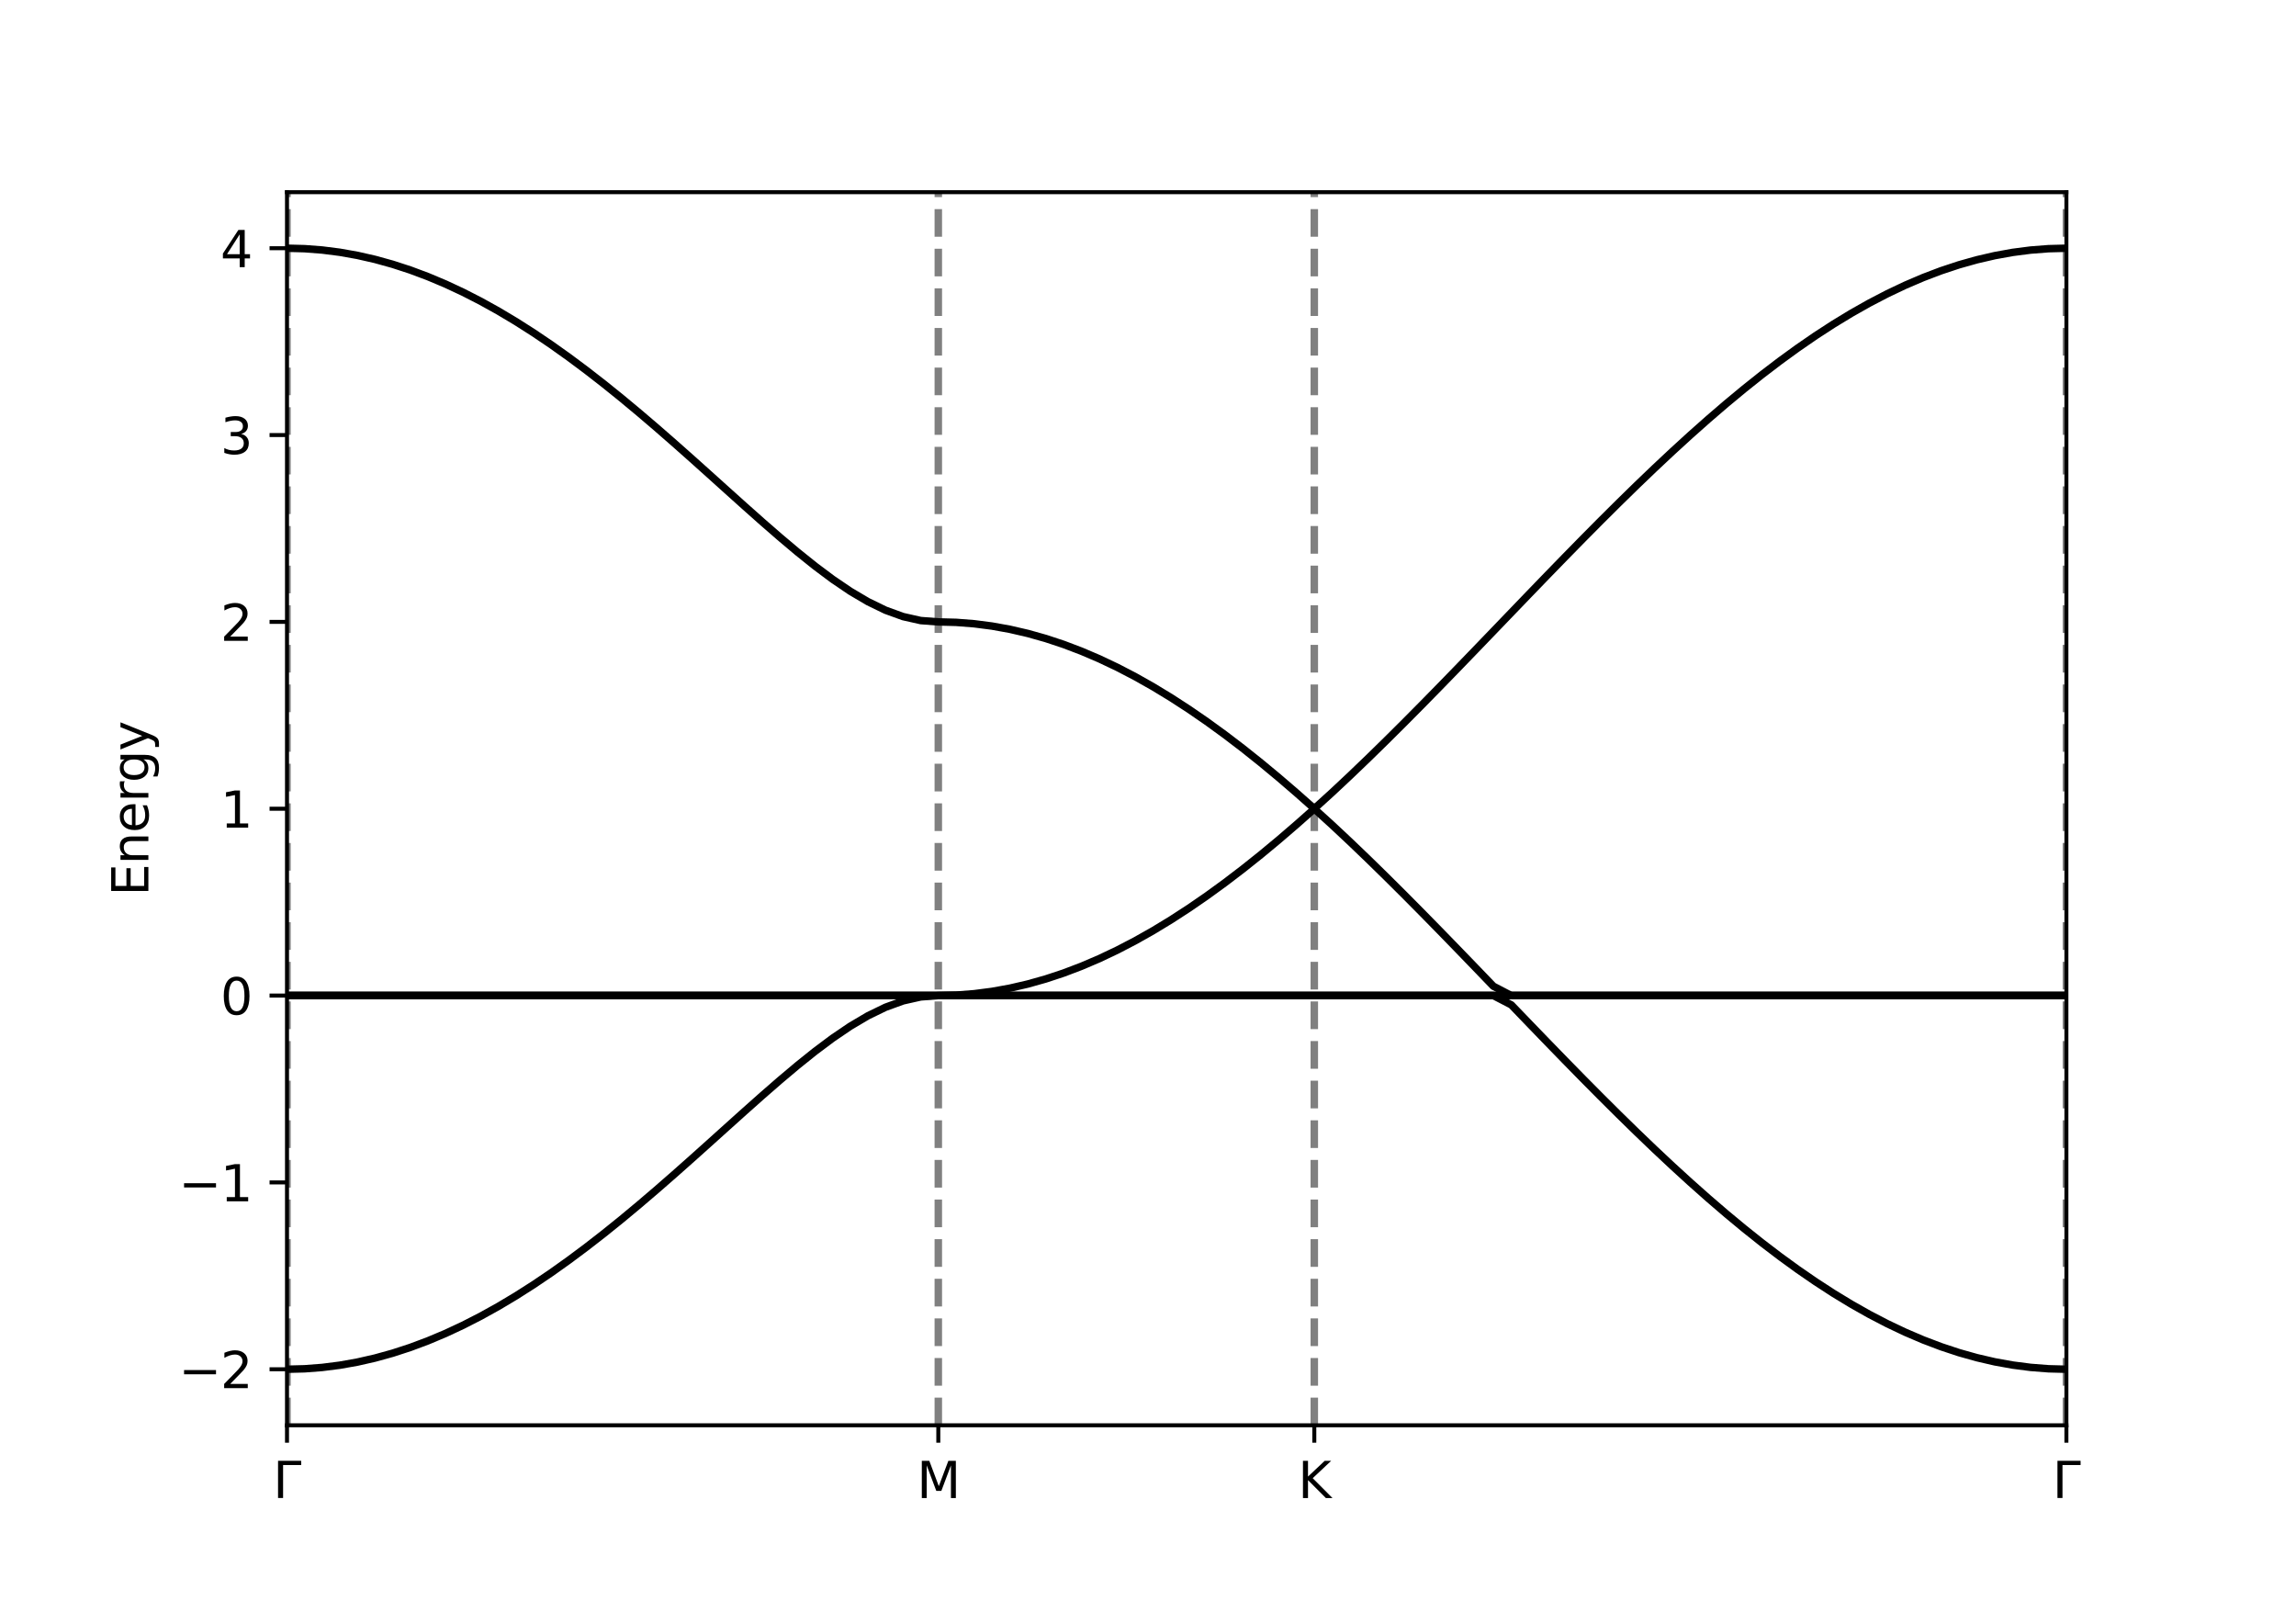 <?xml version="1.0" encoding="utf-8" standalone="no"?>
<!DOCTYPE svg PUBLIC "-//W3C//DTD SVG 1.1//EN"
  "http://www.w3.org/Graphics/SVG/1.1/DTD/svg11.dtd">
<svg xmlns:xlink="http://www.w3.org/1999/xlink" width="460.8pt" height="321.36pt" viewBox="0 0 460.8 321.36" xmlns="http://www.w3.org/2000/svg" version="1.1">
 <defs>
  <style type="text/css">*{stroke-linejoin: round; stroke-linecap: butt}</style>
 </defs>
 <g id="figure_1">
  <g id="patch_1">
   <path d="M 0 321.36 
L 460.8 321.36 
L 460.8 0 
L 0 0 
z
" style="fill: #ffffff"/>
  </g>
  <g id="axes_1">
   <g id="patch_2">
    <path d="M 57.6 286.01 
L 414.72 286.01 
L 414.72 38.563 
L 57.6 38.563 
z
" style="fill: #ffffff"/>
   </g>
   <g id="matplotlib.axis_1">
    <g id="xtick_1">
     <g id="line2d_1">
      <defs>
       <path id="m883a78c3be" d="M 0 0 
L 0 3.5 
" style="stroke: #000000; stroke-width: 0.8"/>
      </defs>
      <g>
       <use xlink:href="#m883a78c3be" x="57.6" y="286.01" style="stroke: #000000; stroke-width: 0.8"/>
      </g>
     </g>
     <g id="text_1">
      <!-- ${\Gamma}$ -->
      <g transform="translate(54.8 300.609) scale(0.1 -0.1)">
       <defs>
        <path id="DejaVuSans-393" d="M 628 0 
L 628 4666 
L 3531 4666 
L 3531 4134 
L 1259 4134 
L 1259 0 
L 628 0 
z
" transform="scale(0.016)"/>
       </defs>
       <use xlink:href="#DejaVuSans-393" transform="translate(0 0.094)"/>
      </g>
     </g>
    </g>
    <g id="xtick_2">
     <g id="line2d_2">
      <g>
       <use xlink:href="#m883a78c3be" x="188.315" y="286.01" style="stroke: #000000; stroke-width: 0.8"/>
      </g>
     </g>
     <g id="text_2">
      <!-- M -->
      <g transform="translate(184.001 300.609) scale(0.1 -0.1)">
       <defs>
        <path id="DejaVuSans-4d" d="M 628 4666 
L 1569 4666 
L 2759 1491 
L 3956 4666 
L 4897 4666 
L 4897 0 
L 4281 0 
L 4281 4097 
L 3078 897 
L 2444 897 
L 1241 4097 
L 1241 0 
L 628 0 
L 628 4666 
z
" transform="scale(0.016)"/>
       </defs>
       <use xlink:href="#DejaVuSans-4d"/>
      </g>
     </g>
    </g>
    <g id="xtick_3">
     <g id="line2d_3">
      <g>
       <use xlink:href="#m883a78c3be" x="263.776" y="286.01" style="stroke: #000000; stroke-width: 0.8"/>
      </g>
     </g>
     <g id="text_3">
      <!-- K -->
      <g transform="translate(260.497 300.609) scale(0.1 -0.1)">
       <defs>
        <path id="DejaVuSans-4b" d="M 628 4666 
L 1259 4666 
L 1259 2694 
L 3353 4666 
L 4166 4666 
L 1850 2491 
L 4331 0 
L 3500 0 
L 1259 2247 
L 1259 0 
L 628 0 
L 628 4666 
z
" transform="scale(0.016)"/>
       </defs>
       <use xlink:href="#DejaVuSans-4b"/>
      </g>
     </g>
    </g>
    <g id="xtick_4">
     <g id="line2d_4">
      <g>
       <use xlink:href="#m883a78c3be" x="414.72" y="286.01" style="stroke: #000000; stroke-width: 0.8"/>
      </g>
     </g>
     <g id="text_4">
      <!-- ${\Gamma}$ -->
      <g transform="translate(411.92 300.609) scale(0.1 -0.1)">
       <use xlink:href="#DejaVuSans-393" transform="translate(0 0.094)"/>
      </g>
     </g>
    </g>
   </g>
   <g id="matplotlib.axis_2">
    <g id="ytick_1">
     <g id="line2d_5">
      <defs>
       <path id="me6126dc63d" d="M 0 0 
L -3.5 0 
" style="stroke: #000000; stroke-width: 0.8"/>
      </defs>
      <g>
       <use xlink:href="#me6126dc63d" x="57.6" y="274.763" style="stroke: #000000; stroke-width: 0.8"/>
      </g>
     </g>
     <g id="text_5">
      <!-- −2 -->
      <g transform="translate(35.858 278.562) scale(0.1 -0.1)">
       <defs>
        <path id="DejaVuSans-2212" d="M 678 2272 
L 4684 2272 
L 4684 1741 
L 678 1741 
L 678 2272 
z
" transform="scale(0.016)"/>
        <path id="DejaVuSans-32" d="M 1228 531 
L 3431 531 
L 3431 0 
L 469 0 
L 469 531 
Q 828 903 1448 1529 
Q 2069 2156 2228 2338 
Q 2531 2678 2651 2914 
Q 2772 3150 2772 3378 
Q 2772 3750 2511 3984 
Q 2250 4219 1831 4219 
Q 1534 4219 1204 4116 
Q 875 4013 500 3803 
L 500 4441 
Q 881 4594 1212 4672 
Q 1544 4750 1819 4750 
Q 2544 4750 2975 4387 
Q 3406 4025 3406 3419 
Q 3406 3131 3298 2873 
Q 3191 2616 2906 2266 
Q 2828 2175 2409 1742 
Q 1991 1309 1228 531 
z
" transform="scale(0.016)"/>
       </defs>
       <use xlink:href="#DejaVuSans-2212"/>
       <use xlink:href="#DejaVuSans-32" x="83.789"/>
      </g>
     </g>
    </g>
    <g id="ytick_2">
     <g id="line2d_6">
      <g>
       <use xlink:href="#me6126dc63d" x="57.6" y="237.271" style="stroke: #000000; stroke-width: 0.8"/>
      </g>
     </g>
     <g id="text_6">
      <!-- −1 -->
      <g transform="translate(35.858 241.07) scale(0.1 -0.1)">
       <defs>
        <path id="DejaVuSans-31" d="M 794 531 
L 1825 531 
L 1825 4091 
L 703 3866 
L 703 4441 
L 1819 4666 
L 2450 4666 
L 2450 531 
L 3481 531 
L 3481 0 
L 794 0 
L 794 531 
z
" transform="scale(0.016)"/>
       </defs>
       <use xlink:href="#DejaVuSans-2212"/>
       <use xlink:href="#DejaVuSans-31" x="83.789"/>
      </g>
     </g>
    </g>
    <g id="ytick_3">
     <g id="line2d_7">
      <g>
       <use xlink:href="#me6126dc63d" x="57.6" y="199.779" style="stroke: #000000; stroke-width: 0.8"/>
      </g>
     </g>
     <g id="text_7">
      <!-- 0 -->
      <g transform="translate(44.237 203.578) scale(0.1 -0.1)">
       <defs>
        <path id="DejaVuSans-30" d="M 2034 4250 
Q 1547 4250 1301 3770 
Q 1056 3291 1056 2328 
Q 1056 1369 1301 889 
Q 1547 409 2034 409 
Q 2525 409 2770 889 
Q 3016 1369 3016 2328 
Q 3016 3291 2770 3770 
Q 2525 4250 2034 4250 
z
M 2034 4750 
Q 2819 4750 3233 4129 
Q 3647 3509 3647 2328 
Q 3647 1150 3233 529 
Q 2819 -91 2034 -91 
Q 1250 -91 836 529 
Q 422 1150 422 2328 
Q 422 3509 836 4129 
Q 1250 4750 2034 4750 
z
" transform="scale(0.016)"/>
       </defs>
       <use xlink:href="#DejaVuSans-30"/>
      </g>
     </g>
    </g>
    <g id="ytick_4">
     <g id="line2d_8">
      <g>
       <use xlink:href="#me6126dc63d" x="57.6" y="162.287" style="stroke: #000000; stroke-width: 0.8"/>
      </g>
     </g>
     <g id="text_8">
      <!-- 1 -->
      <g transform="translate(44.237 166.086) scale(0.1 -0.1)">
       <use xlink:href="#DejaVuSans-31"/>
      </g>
     </g>
    </g>
    <g id="ytick_5">
     <g id="line2d_9">
      <g>
       <use xlink:href="#me6126dc63d" x="57.6" y="124.795" style="stroke: #000000; stroke-width: 0.8"/>
      </g>
     </g>
     <g id="text_9">
      <!-- 2 -->
      <g transform="translate(44.237 128.594) scale(0.1 -0.1)">
       <use xlink:href="#DejaVuSans-32"/>
      </g>
     </g>
    </g>
    <g id="ytick_6">
     <g id="line2d_10">
      <g>
       <use xlink:href="#me6126dc63d" x="57.6" y="87.303" style="stroke: #000000; stroke-width: 0.8"/>
      </g>
     </g>
     <g id="text_10">
      <!-- 3 -->
      <g transform="translate(44.237 91.102) scale(0.1 -0.1)">
       <defs>
        <path id="DejaVuSans-33" d="M 2597 2516 
Q 3050 2419 3304 2112 
Q 3559 1806 3559 1356 
Q 3559 666 3084 287 
Q 2609 -91 1734 -91 
Q 1441 -91 1130 -33 
Q 819 25 488 141 
L 488 750 
Q 750 597 1062 519 
Q 1375 441 1716 441 
Q 2309 441 2620 675 
Q 2931 909 2931 1356 
Q 2931 1769 2642 2001 
Q 2353 2234 1838 2234 
L 1294 2234 
L 1294 2753 
L 1863 2753 
Q 2328 2753 2575 2939 
Q 2822 3125 2822 3475 
Q 2822 3834 2567 4026 
Q 2313 4219 1838 4219 
Q 1578 4219 1281 4162 
Q 984 4106 628 3988 
L 628 4550 
Q 988 4650 1302 4700 
Q 1616 4750 1894 4750 
Q 2613 4750 3031 4423 
Q 3450 4097 3450 3541 
Q 3450 3153 3228 2886 
Q 3006 2619 2597 2516 
z
" transform="scale(0.016)"/>
       </defs>
       <use xlink:href="#DejaVuSans-33"/>
      </g>
     </g>
    </g>
    <g id="ytick_7">
     <g id="line2d_11">
      <g>
       <use xlink:href="#me6126dc63d" x="57.6" y="49.811" style="stroke: #000000; stroke-width: 0.8"/>
      </g>
     </g>
     <g id="text_11">
      <!-- 4 -->
      <g transform="translate(44.237 53.61) scale(0.1 -0.1)">
       <defs>
        <path id="DejaVuSans-34" d="M 2419 4116 
L 825 1625 
L 2419 1625 
L 2419 4116 
z
M 2253 4666 
L 3047 4666 
L 3047 1625 
L 3713 1625 
L 3713 1100 
L 3047 1100 
L 3047 0 
L 2419 0 
L 2419 1100 
L 313 1100 
L 313 1709 
L 2253 4666 
z
" transform="scale(0.016)"/>
       </defs>
       <use xlink:href="#DejaVuSans-34"/>
      </g>
     </g>
    </g>
    <g id="text_12">
     <!-- Energy -->
     <g transform="translate(29.778 179.793) rotate(-90) scale(0.1 -0.1)">
      <defs>
       <path id="DejaVuSans-45" d="M 628 4666 
L 3578 4666 
L 3578 4134 
L 1259 4134 
L 1259 2753 
L 3481 2753 
L 3481 2222 
L 1259 2222 
L 1259 531 
L 3634 531 
L 3634 0 
L 628 0 
L 628 4666 
z
" transform="scale(0.016)"/>
       <path id="DejaVuSans-6e" d="M 3513 2113 
L 3513 0 
L 2938 0 
L 2938 2094 
Q 2938 2591 2744 2837 
Q 2550 3084 2163 3084 
Q 1697 3084 1428 2787 
Q 1159 2491 1159 1978 
L 1159 0 
L 581 0 
L 581 3500 
L 1159 3500 
L 1159 2956 
Q 1366 3272 1645 3428 
Q 1925 3584 2291 3584 
Q 2894 3584 3203 3211 
Q 3513 2838 3513 2113 
z
" transform="scale(0.016)"/>
       <path id="DejaVuSans-65" d="M 3597 1894 
L 3597 1613 
L 953 1613 
Q 991 1019 1311 708 
Q 1631 397 2203 397 
Q 2534 397 2845 478 
Q 3156 559 3463 722 
L 3463 178 
Q 3153 47 2828 -22 
Q 2503 -91 2169 -91 
Q 1331 -91 842 396 
Q 353 884 353 1716 
Q 353 2575 817 3079 
Q 1281 3584 2069 3584 
Q 2775 3584 3186 3129 
Q 3597 2675 3597 1894 
z
M 3022 2063 
Q 3016 2534 2758 2815 
Q 2500 3097 2075 3097 
Q 1594 3097 1305 2825 
Q 1016 2553 972 2059 
L 3022 2063 
z
" transform="scale(0.016)"/>
       <path id="DejaVuSans-72" d="M 2631 2963 
Q 2534 3019 2420 3045 
Q 2306 3072 2169 3072 
Q 1681 3072 1420 2755 
Q 1159 2438 1159 1844 
L 1159 0 
L 581 0 
L 581 3500 
L 1159 3500 
L 1159 2956 
Q 1341 3275 1631 3429 
Q 1922 3584 2338 3584 
Q 2397 3584 2469 3576 
Q 2541 3569 2628 3553 
L 2631 2963 
z
" transform="scale(0.016)"/>
       <path id="DejaVuSans-67" d="M 2906 1791 
Q 2906 2416 2648 2759 
Q 2391 3103 1925 3103 
Q 1463 3103 1205 2759 
Q 947 2416 947 1791 
Q 947 1169 1205 825 
Q 1463 481 1925 481 
Q 2391 481 2648 825 
Q 2906 1169 2906 1791 
z
M 3481 434 
Q 3481 -459 3084 -895 
Q 2688 -1331 1869 -1331 
Q 1566 -1331 1297 -1286 
Q 1028 -1241 775 -1147 
L 775 -588 
Q 1028 -725 1275 -790 
Q 1522 -856 1778 -856 
Q 2344 -856 2625 -561 
Q 2906 -266 2906 331 
L 2906 616 
Q 2728 306 2450 153 
Q 2172 0 1784 0 
Q 1141 0 747 490 
Q 353 981 353 1791 
Q 353 2603 747 3093 
Q 1141 3584 1784 3584 
Q 2172 3584 2450 3431 
Q 2728 3278 2906 2969 
L 2906 3500 
L 3481 3500 
L 3481 434 
z
" transform="scale(0.016)"/>
       <path id="DejaVuSans-79" d="M 2059 -325 
Q 1816 -950 1584 -1140 
Q 1353 -1331 966 -1331 
L 506 -1331 
L 506 -850 
L 844 -850 
Q 1081 -850 1212 -737 
Q 1344 -625 1503 -206 
L 1606 56 
L 191 3500 
L 800 3500 
L 1894 763 
L 2988 3500 
L 3597 3500 
L 2059 -325 
z
" transform="scale(0.016)"/>
      </defs>
      <use xlink:href="#DejaVuSans-45"/>
      <use xlink:href="#DejaVuSans-6e" x="63.184"/>
      <use xlink:href="#DejaVuSans-65" x="126.562"/>
      <use xlink:href="#DejaVuSans-72" x="188.086"/>
      <use xlink:href="#DejaVuSans-67" x="227.449"/>
      <use xlink:href="#DejaVuSans-79" x="290.926"/>
     </g>
    </g>
   </g>
   <g id="line2d_12">
    <path d="M 57.6 286.01 
L 57.6 38.563 
" clip-path="url(#p627861de33)" style="fill: none; stroke-dasharray: 5.55,2.4; stroke-dashoffset: 0; stroke: #808080; stroke-width: 1.5"/>
   </g>
   <g id="line2d_13">
    <path d="M 188.315 286.01 
L 188.315 38.563 
" clip-path="url(#p627861de33)" style="fill: none; stroke-dasharray: 5.55,2.4; stroke-dashoffset: 0; stroke: #808080; stroke-width: 1.5"/>
   </g>
   <g id="line2d_14">
    <path d="M 263.776 286.01 
L 263.776 38.563 
" clip-path="url(#p627861de33)" style="fill: none; stroke-dasharray: 5.55,2.4; stroke-dashoffset: 0; stroke: #808080; stroke-width: 1.5"/>
   </g>
   <g id="line2d_15">
    <path d="M 414.72 286.01 
L 414.72 38.563 
" clip-path="url(#p627861de33)" style="fill: none; stroke-dasharray: 5.55,2.4; stroke-dashoffset: 0; stroke: #808080; stroke-width: 1.5"/>
   </g>
   <g id="line2d_16">
    <path d="M 57.6 274.763 
L 61.133 274.673 
L 64.666 274.403 
L 68.199 273.953 
L 71.731 273.326 
L 75.264 272.522 
L 78.797 271.543 
L 82.33 270.392 
L 85.863 269.071 
L 89.396 267.584 
L 92.928 265.935 
L 96.461 264.128 
L 99.994 262.168 
L 103.527 260.06 
L 107.06 257.81 
L 110.593 255.425 
L 114.125 252.911 
L 117.658 250.278 
L 121.191 247.533 
L 124.724 244.686 
L 128.257 241.748 
L 131.79 238.731 
L 135.322 235.648 
L 138.855 232.514 
L 142.388 229.346 
L 145.921 226.164 
L 149.454 222.99 
L 152.987 219.85 
L 156.519 216.775 
L 160.052 213.801 
L 163.585 210.968 
L 167.118 208.326 
L 170.651 205.931 
L 174.184 203.842 
L 177.716 202.125 
L 181.249 200.842 
L 184.782 200.048 
L 188.315 199.779 
L 191.908 199.779 
L 195.502 199.779 
L 199.095 199.779 
L 202.688 199.779 
L 206.282 199.779 
L 209.875 199.779 
L 213.469 199.779 
L 217.062 199.779 
L 220.655 199.779 
L 224.249 199.779 
L 227.842 199.779 
L 231.435 199.779 
L 235.029 199.779 
L 238.622 199.779 
L 242.216 199.779 
L 245.809 199.779 
L 249.402 199.779 
L 252.996 199.779 
L 256.589 199.779 
L 260.182 199.779 
L 263.776 199.779 
L 267.37 199.779 
L 270.964 199.779 
L 274.558 199.779 
L 278.151 199.779 
L 281.745 199.779 
L 285.339 199.779 
L 288.933 199.779 
L 292.527 199.779 
L 296.121 199.779 
L 299.715 199.779 
L 303.309 201.642 
L 306.903 205.377 
L 310.497 209.097 
L 314.091 212.794 
L 317.684 216.459 
L 321.278 220.083 
L 324.872 223.656 
L 328.466 227.169 
L 332.06 230.615 
L 335.654 233.984 
L 339.248 237.267 
L 342.842 240.458 
L 346.436 243.547 
L 350.03 246.528 
L 353.624 249.392 
L 357.217 252.133 
L 360.811 254.744 
L 364.405 257.218 
L 367.999 259.55 
L 371.593 261.732 
L 375.187 263.761 
L 378.781 265.63 
L 382.375 267.336 
L 385.969 268.874 
L 389.563 270.24 
L 393.157 271.431 
L 396.75 272.444 
L 400.344 273.276 
L 403.938 273.925 
L 407.532 274.39 
L 411.126 274.67 
L 414.72 274.763 
" clip-path="url(#p627861de33)" style="fill: none; stroke: #000000; stroke-width: 1.5; stroke-linecap: square"/>
   </g>
   <g id="line2d_17">
    <path d="M 57.6 199.779 
L 61.133 199.779 
L 64.666 199.779 
L 68.199 199.779 
L 71.731 199.779 
L 75.264 199.779 
L 78.797 199.779 
L 82.33 199.779 
L 85.863 199.779 
L 89.396 199.779 
L 92.928 199.779 
L 96.461 199.779 
L 99.994 199.779 
L 103.527 199.779 
L 107.06 199.779 
L 110.593 199.779 
L 114.125 199.779 
L 117.658 199.779 
L 121.191 199.779 
L 124.724 199.779 
L 128.257 199.779 
L 131.79 199.779 
L 135.322 199.779 
L 138.855 199.779 
L 142.388 199.779 
L 145.921 199.779 
L 149.454 199.779 
L 152.987 199.779 
L 156.519 199.779 
L 160.052 199.779 
L 163.585 199.779 
L 167.118 199.779 
L 170.651 199.779 
L 174.184 199.779 
L 177.716 199.779 
L 181.249 199.779 
L 184.782 199.779 
L 188.315 199.779 
L 191.908 199.779 
L 195.502 199.779 
L 199.095 199.779 
L 202.688 199.779 
L 206.282 199.779 
L 209.875 199.779 
L 213.469 199.779 
L 217.062 199.779 
L 220.655 199.779 
L 224.249 199.779 
L 227.842 199.779 
L 231.435 199.779 
L 235.029 199.779 
L 238.622 199.779 
L 242.216 199.779 
L 245.809 199.779 
L 249.402 199.779 
L 252.996 199.779 
L 256.589 199.779 
L 260.182 199.779 
L 263.776 199.779 
L 267.37 199.779 
L 270.964 199.779 
L 274.558 199.779 
L 278.151 199.779 
L 281.745 199.779 
L 285.339 199.779 
L 288.933 199.779 
L 292.527 199.779 
L 296.121 199.779 
L 299.715 199.779 
L 303.309 199.779 
L 306.903 199.779 
L 310.497 199.779 
L 314.091 199.779 
L 317.684 199.779 
L 321.278 199.779 
L 324.872 199.779 
L 328.466 199.779 
L 332.06 199.779 
L 335.654 199.779 
L 339.248 199.779 
L 342.842 199.779 
L 346.436 199.779 
L 350.03 199.779 
L 353.624 199.779 
L 357.217 199.779 
L 360.811 199.779 
L 364.405 199.779 
L 367.999 199.779 
L 371.593 199.779 
L 375.187 199.779 
L 378.781 199.779 
L 382.375 199.779 
L 385.969 199.779 
L 389.563 199.779 
L 393.157 199.779 
L 396.75 199.779 
L 400.344 199.779 
L 403.938 199.779 
L 407.532 199.779 
L 411.126 199.779 
L 414.72 199.779 
" clip-path="url(#p627861de33)" style="fill: none; stroke: #000000; stroke-width: 1.5; stroke-linecap: square"/>
   </g>
   <g id="line2d_18">
    <path d="M 57.6 199.779 
L 61.133 199.779 
L 64.666 199.779 
L 68.199 199.779 
L 71.731 199.779 
L 75.264 199.779 
L 78.797 199.779 
L 82.33 199.779 
L 85.863 199.779 
L 89.396 199.779 
L 92.928 199.779 
L 96.461 199.779 
L 99.994 199.779 
L 103.527 199.779 
L 107.06 199.779 
L 110.593 199.779 
L 114.125 199.779 
L 117.658 199.779 
L 121.191 199.779 
L 124.724 199.779 
L 128.257 199.779 
L 131.79 199.779 
L 135.322 199.779 
L 138.855 199.779 
L 142.388 199.779 
L 145.921 199.779 
L 149.454 199.779 
L 152.987 199.779 
L 156.519 199.779 
L 160.052 199.779 
L 163.585 199.779 
L 167.118 199.779 
L 170.651 199.779 
L 174.184 199.779 
L 177.716 199.779 
L 181.249 199.779 
L 184.782 199.779 
L 188.315 199.779 
L 191.908 199.779 
L 195.502 199.779 
L 199.095 199.779 
L 202.688 199.779 
L 206.282 199.779 
L 209.875 199.779 
L 213.469 199.779 
L 217.062 199.779 
L 220.655 199.779 
L 224.249 199.779 
L 227.842 199.779 
L 231.435 199.779 
L 235.029 199.779 
L 238.622 199.779 
L 242.216 199.779 
L 245.809 199.779 
L 249.402 199.779 
L 252.996 199.779 
L 256.589 199.779 
L 260.182 199.779 
L 263.776 199.779 
L 267.37 199.779 
L 270.964 199.779 
L 274.558 199.779 
L 278.151 199.779 
L 281.745 199.779 
L 285.339 199.779 
L 288.933 199.779 
L 292.527 199.779 
L 296.121 199.779 
L 299.715 199.779 
L 303.309 199.779 
L 306.903 199.779 
L 310.497 199.779 
L 314.091 199.779 
L 317.684 199.779 
L 321.278 199.779 
L 324.872 199.779 
L 328.466 199.779 
L 332.06 199.779 
L 335.654 199.779 
L 339.248 199.779 
L 342.842 199.779 
L 346.436 199.779 
L 350.03 199.779 
L 353.624 199.779 
L 357.217 199.779 
L 360.811 199.779 
L 364.405 199.779 
L 367.999 199.779 
L 371.593 199.779 
L 375.187 199.779 
L 378.781 199.779 
L 382.375 199.779 
L 385.969 199.779 
L 389.563 199.779 
L 393.157 199.779 
L 396.75 199.779 
L 400.344 199.779 
L 403.938 199.779 
L 407.532 199.779 
L 411.126 199.779 
L 414.72 199.779 
" clip-path="url(#p627861de33)" style="fill: none; stroke: #000000; stroke-width: 1.5; stroke-linecap: square"/>
   </g>
   <g id="line2d_19">
    <path d="M 57.6 199.779 
L 61.133 199.779 
L 64.666 199.779 
L 68.199 199.779 
L 71.731 199.779 
L 75.264 199.779 
L 78.797 199.779 
L 82.33 199.779 
L 85.863 199.779 
L 89.396 199.779 
L 92.928 199.779 
L 96.461 199.779 
L 99.994 199.779 
L 103.527 199.779 
L 107.06 199.779 
L 110.593 199.779 
L 114.125 199.779 
L 117.658 199.779 
L 121.191 199.779 
L 124.724 199.779 
L 128.257 199.779 
L 131.79 199.779 
L 135.322 199.779 
L 138.855 199.779 
L 142.388 199.779 
L 145.921 199.779 
L 149.454 199.779 
L 152.987 199.779 
L 156.519 199.779 
L 160.052 199.779 
L 163.585 199.779 
L 167.118 199.779 
L 170.651 199.779 
L 174.184 199.779 
L 177.716 199.779 
L 181.249 199.779 
L 184.782 199.779 
L 188.315 199.779 
L 191.908 199.779 
L 195.502 199.779 
L 199.095 199.779 
L 202.688 199.779 
L 206.282 199.779 
L 209.875 199.779 
L 213.469 199.779 
L 217.062 199.779 
L 220.655 199.779 
L 224.249 199.779 
L 227.842 199.779 
L 231.435 199.779 
L 235.029 199.779 
L 238.622 199.779 
L 242.216 199.779 
L 245.809 199.779 
L 249.402 199.779 
L 252.996 199.779 
L 256.589 199.779 
L 260.182 199.779 
L 263.776 199.779 
L 267.37 199.779 
L 270.964 199.779 
L 274.558 199.779 
L 278.151 199.779 
L 281.745 199.779 
L 285.339 199.779 
L 288.933 199.779 
L 292.527 199.779 
L 296.121 199.779 
L 299.715 199.779 
L 303.309 199.779 
L 306.903 199.779 
L 310.497 199.779 
L 314.091 199.779 
L 317.684 199.779 
L 321.278 199.779 
L 324.872 199.779 
L 328.466 199.779 
L 332.06 199.779 
L 335.654 199.779 
L 339.248 199.779 
L 342.842 199.779 
L 346.436 199.779 
L 350.03 199.779 
L 353.624 199.779 
L 357.217 199.779 
L 360.811 199.779 
L 364.405 199.779 
L 367.999 199.779 
L 371.593 199.779 
L 375.187 199.779 
L 378.781 199.779 
L 382.375 199.779 
L 385.969 199.779 
L 389.563 199.779 
L 393.157 199.779 
L 396.75 199.779 
L 400.344 199.779 
L 403.938 199.779 
L 407.532 199.779 
L 411.126 199.779 
L 414.72 199.779 
" clip-path="url(#p627861de33)" style="fill: none; stroke: #000000; stroke-width: 1.5; stroke-linecap: square"/>
   </g>
   <g id="line2d_20">
    <path d="M 57.6 199.779 
L 61.133 199.779 
L 64.666 199.779 
L 68.199 199.779 
L 71.731 199.779 
L 75.264 199.779 
L 78.797 199.779 
L 82.33 199.779 
L 85.863 199.779 
L 89.396 199.779 
L 92.928 199.779 
L 96.461 199.779 
L 99.994 199.779 
L 103.527 199.779 
L 107.06 199.779 
L 110.593 199.779 
L 114.125 199.779 
L 117.658 199.779 
L 121.191 199.779 
L 124.724 199.779 
L 128.257 199.779 
L 131.79 199.779 
L 135.322 199.779 
L 138.855 199.779 
L 142.388 199.779 
L 145.921 199.779 
L 149.454 199.779 
L 152.987 199.779 
L 156.519 199.779 
L 160.052 199.779 
L 163.585 199.779 
L 167.118 199.779 
L 170.651 199.779 
L 174.184 199.779 
L 177.716 199.779 
L 181.249 199.779 
L 184.782 199.779 
L 188.315 199.779 
L 191.908 199.686 
L 195.502 199.406 
L 199.095 198.941 
L 202.688 198.292 
L 206.282 197.461 
L 209.875 196.448 
L 213.469 195.258 
L 217.062 193.892 
L 220.655 192.355 
L 224.249 190.649 
L 227.842 188.78 
L 231.435 186.752 
L 235.029 184.57 
L 238.622 182.239 
L 242.216 179.766 
L 245.809 177.156 
L 249.402 174.415 
L 252.996 171.552 
L 256.589 168.572 
L 260.182 165.483 
L 263.776 162.3 
L 267.37 165.563 
L 270.964 168.932 
L 274.558 172.377 
L 278.151 175.891 
L 281.745 179.463 
L 285.339 183.087 
L 288.933 186.752 
L 292.527 190.449 
L 296.121 194.169 
L 299.715 197.903 
L 303.309 199.779 
L 306.903 199.779 
L 310.497 199.779 
L 314.091 199.779 
L 317.684 199.779 
L 321.278 199.779 
L 324.872 199.779 
L 328.466 199.779 
L 332.06 199.779 
L 335.654 199.779 
L 339.248 199.779 
L 342.842 199.779 
L 346.436 199.779 
L 350.03 199.779 
L 353.624 199.779 
L 357.217 199.779 
L 360.811 199.779 
L 364.405 199.779 
L 367.999 199.779 
L 371.593 199.779 
L 375.187 199.779 
L 378.781 199.779 
L 382.375 199.779 
L 385.969 199.779 
L 389.563 199.779 
L 393.157 199.779 
L 396.75 199.779 
L 400.344 199.779 
L 403.938 199.779 
L 407.532 199.779 
L 411.126 199.779 
L 414.72 199.779 
" clip-path="url(#p627861de33)" style="fill: none; stroke: #000000; stroke-width: 1.5; stroke-linecap: square"/>
   </g>
   <g id="line2d_21">
    <path d="M 57.6 49.811 
L 61.133 49.901 
L 64.666 50.171 
L 68.199 50.62 
L 71.731 51.248 
L 75.264 52.052 
L 78.797 53.031 
L 82.33 54.182 
L 85.863 55.503 
L 89.396 56.99 
L 92.928 58.639 
L 96.461 60.446 
L 99.994 62.406 
L 103.527 64.514 
L 107.06 66.764 
L 110.593 69.149 
L 114.125 71.662 
L 117.658 74.296 
L 121.191 77.041 
L 124.724 79.888 
L 128.257 82.826 
L 131.79 85.843 
L 135.322 88.926 
L 138.855 92.06 
L 142.388 95.228 
L 145.921 98.41 
L 149.454 101.584 
L 152.987 104.723 
L 156.519 107.798 
L 160.052 110.773 
L 163.585 113.605 
L 167.118 116.247 
L 170.651 118.643 
L 174.184 120.732 
L 177.716 122.449 
L 181.249 123.731 
L 184.782 124.526 
L 188.315 124.795 
L 191.908 124.888 
L 195.502 125.167 
L 199.095 125.632 
L 202.688 126.281 
L 206.282 127.113 
L 209.875 128.125 
L 213.469 129.316 
L 217.062 130.682 
L 220.655 132.219 
L 224.249 133.924 
L 227.842 135.793 
L 231.435 137.822 
L 235.029 140.004 
L 238.622 142.334 
L 242.216 144.808 
L 245.809 147.418 
L 249.402 150.158 
L 252.996 153.022 
L 256.589 156.002 
L 260.182 159.09 
L 263.776 162.273 
L 267.37 159.01 
L 270.964 155.642 
L 274.558 152.196 
L 278.151 148.683 
L 281.745 145.11 
L 285.339 141.487 
L 288.933 137.822 
L 292.527 134.125 
L 296.121 130.405 
L 299.715 126.67 
L 303.309 122.931 
L 306.903 119.197 
L 310.497 115.476 
L 314.091 111.779 
L 317.684 108.114 
L 321.278 104.491 
L 324.872 100.918 
L 328.466 97.404 
L 332.06 93.959 
L 335.654 90.59 
L 339.248 87.306 
L 342.842 84.116 
L 346.436 81.026 
L 350.03 78.046 
L 353.624 75.181 
L 357.217 72.44 
L 360.811 69.83 
L 364.405 67.355 
L 367.999 65.024 
L 371.593 62.841 
L 375.187 60.813 
L 378.781 58.943 
L 382.375 57.237 
L 385.969 55.699 
L 389.563 54.333 
L 393.157 53.142 
L 396.75 52.13 
L 400.344 51.298 
L 403.938 50.648 
L 407.532 50.183 
L 411.126 49.904 
L 414.72 49.811 
" clip-path="url(#p627861de33)" style="fill: none; stroke: #000000; stroke-width: 1.5; stroke-linecap: square"/>
   </g>
   <g id="patch_3">
    <path d="M 57.6 286.01 
L 57.6 38.563 
" style="fill: none; stroke: #000000; stroke-width: 0.8; stroke-linejoin: miter; stroke-linecap: square"/>
   </g>
   <g id="patch_4">
    <path d="M 414.72 286.01 
L 414.72 38.563 
" style="fill: none; stroke: #000000; stroke-width: 0.8; stroke-linejoin: miter; stroke-linecap: square"/>
   </g>
   <g id="patch_5">
    <path d="M 57.6 286.01 
L 414.72 286.01 
" style="fill: none; stroke: #000000; stroke-width: 0.8; stroke-linejoin: miter; stroke-linecap: square"/>
   </g>
   <g id="patch_6">
    <path d="M 57.6 38.563 
L 414.72 38.563 
" style="fill: none; stroke: #000000; stroke-width: 0.8; stroke-linejoin: miter; stroke-linecap: square"/>
   </g>
  </g>
 </g>
 <defs>
  <clipPath id="p627861de33">
   <rect x="57.6" y="38.563" width="357.12" height="247.447"/>
  </clipPath>
 </defs>
</svg>
